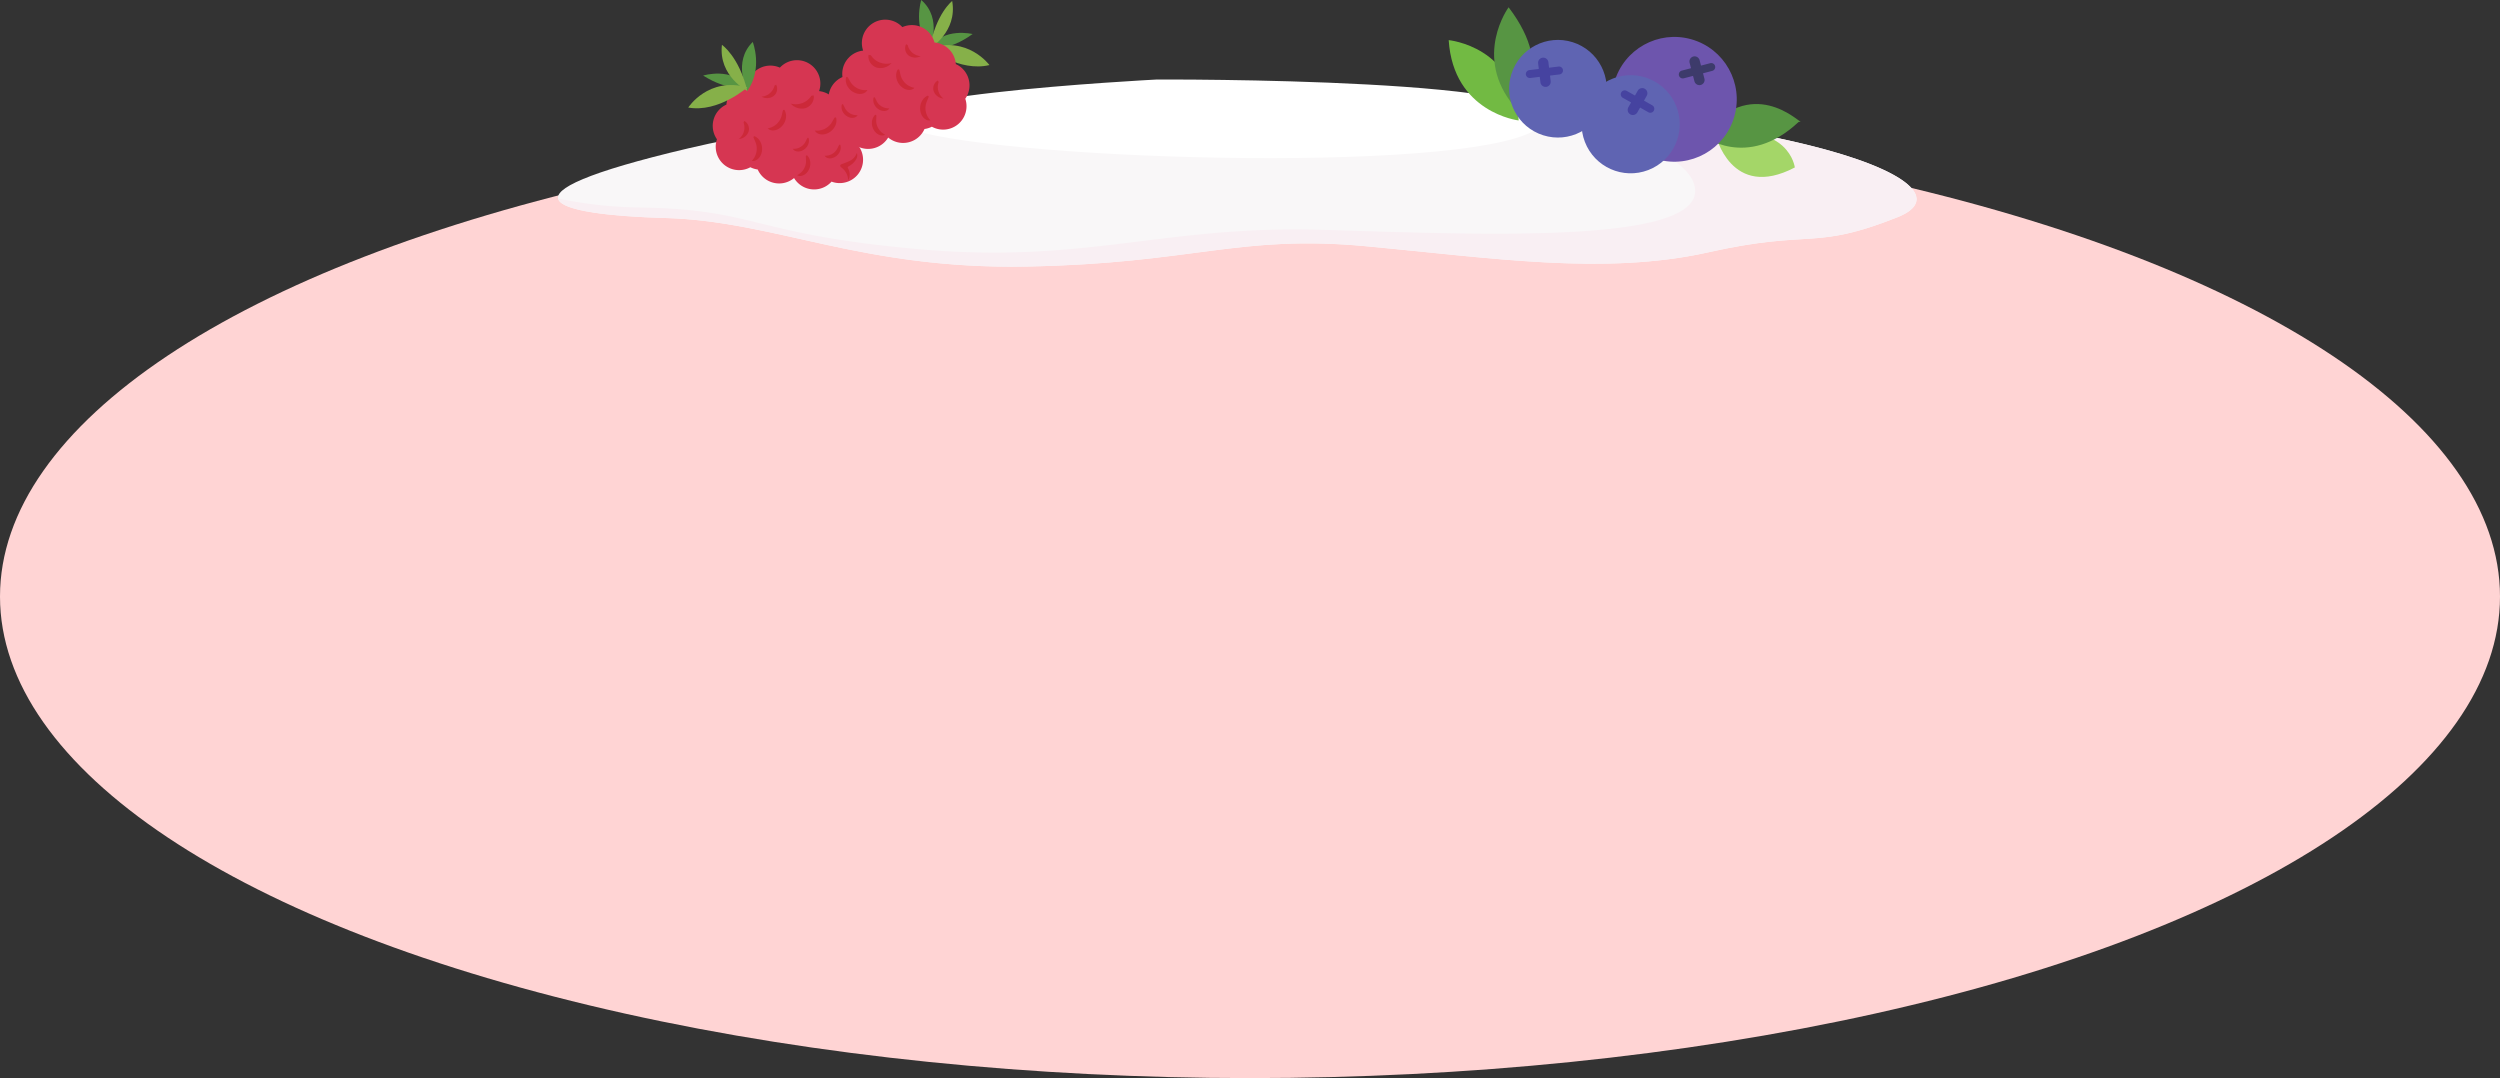 <svg xmlns="http://www.w3.org/2000/svg" width="2009" height="866.357" viewBox="0 0 2009 866.357">
  <rect x="0" y="0" width="2009" height="866.357" fill="#333333" stroke="none"/>
  <g id="그룹_6072" data-name="그룹 6072" transform="translate(278.623 1899.412)">
    <ellipse id="타원_370" data-name="타원 370" cx="1004.5" cy="386.972" rx="1004.5" ry="386.972" transform="translate(-278.623 -1806.998)" fill="#ffd4d4"/>
    <path id="패스_7128" data-name="패스 7128" d="M708.847-1824.2s-261.54,3.3-434.392,44.014c-164.14,38.658-107.415,53.445-18.357,55.96s157.157,41.5,290.743,38.983,169.853-25.779,271.753-16.348,191.866,23.664,275.683,4.916,83.816-1.143,151.921-28.18S1158.977-1821.058,708.847-1824.2Z" fill="#f9f7f8"/>
    <path id="패스_7129" data-name="패스 7129" d="M939.7-1815.576c64.045,14.927,133.192,36.806,142.69,63.114,18.234,50.482-170.907,41.5-298.6,37.726s-189.395,27.571-324.141,15.562-129.656-32.067-223.952-33.481a333.634,333.634,0,0,1-65.807-7.284c1.839,9.71,39.582,14.394,86.211,15.711,89.058,2.514,157.157,41.5,290.743,38.983s169.853-25.779,271.753-16.348,191.866,23.664,275.683,4.916,83.816-1.143,151.921-28.18C1300.972-1746.6,1211.155-1795.6,939.7-1815.576Z" fill="#f9eff3"/>
    <path id="패스_7130" data-name="패스 7130" d="M650.772-1835.5s-280.79,14.383-197.539,40.229,467.1,36.111,506.171-2.987S650.772-1835.5,650.772-1835.5Z" fill="#fff"/>
    <g id="그룹_6025" data-name="그룹 6025">
      <path id="패스_7131" data-name="패스 7131" d="M1163.7-1764.848s-4.361-36.734-63.676-26.27C1100.021-1791.118,1112.339-1737.861,1163.7-1764.848Z" fill="#a4d668"/>
    </g>
    <g id="그룹_6026" data-name="그룹 6026">
      <path id="패스_7132" data-name="패스 7132" d="M885.546-1867.172s54.487,5.182,56.208,64.559C941.754-1802.613,889.3-1808.774,885.546-1867.172Z" fill="#72ba43"/>
    </g>
    <g id="그룹_6027" data-name="그룹 6027">
      <path id="패스_7133" data-name="패스 7133" d="M1168.382-1801.659c-1.691.282-39.666-38.489-79.023,11.119,0,0,35.824,28.109,77.332-10.837Z" fill="#579543"/>
    </g>
    <g id="그룹_6028" data-name="그룹 6028">
      <path id="패스_7134" data-name="패스 7134" d="M933.7-1893.562s-29.139,39.558,4.655,79.8C938.358-1813.767,974.229-1840.238,933.7-1893.562Z" fill="#579543"/>
    </g>
    <g id="그룹_6029" data-name="그룹 6029">
      <path id="패스_7135" data-name="패스 7135" d="M461.7-1899.412s-7.062,21.787,6.739,39.026C468.441-1860.386,479.163-1884.267,461.7-1899.412Z" fill="#579543"/>
    </g>
    <g id="그룹_6030" data-name="그룹 6030">
      <path id="패스_7136" data-name="패스 7136" d="M502.964-1872.062s-23.8-5.785-34.571,11.484C468.393-1860.578,482.955-1857.6,502.964-1872.062Z" fill="#579543"/>
    </g>
    <g id="그룹_6031" data-name="그룹 6031">
      <path id="패스_7137" data-name="패스 7137" d="M486.552-1898.622s-13.075,10.069-18.111,38.236C468.441-1860.386,490.975-1873.642,486.552-1898.622Z" fill="#86b049"/>
    </g>
    <g id="그룹_6032" data-name="그룹 6032">
      <path id="패스_7138" data-name="패스 7138" d="M516.489-1847.128s-17.515-23.958-48.393-13.295C468.1-1860.423,492.418-1841.325,516.489-1847.128Z" fill="#86b049"/>
    </g>
    <g id="그룹_6035" data-name="그룹 6035">
      <g id="그룹_6033" data-name="그룹 6033">
        <circle id="타원_371" data-name="타원 371" cx="50.142" cy="50.142" r="50.142" transform="translate(1004.96 -1785.044) rotate(-74.161)" fill="#6d55ad"/>
      </g>
      <g id="그룹_6034" data-name="그룹 6034">
        <path id="패스_7139" data-name="패스 7139" d="M1095.724-1848.636l-7.416,1.936-1.129-4.326a4.164,4.164,0,0,0-5.065-2.969h0a4.164,4.164,0,0,0-2.968,5.066l1.129,4.325-7.416,1.936a3.2,3.2,0,0,0-2.283,3.9h0a3.2,3.2,0,0,0,3.9,2.283l7.416-1.935,1.129,4.326a4.163,4.163,0,0,0,5.065,2.968h0a4.163,4.163,0,0,0,2.968-5.065l-1.129-4.326,7.416-1.935a3.2,3.2,0,0,0,2.283-3.9h0A3.2,3.2,0,0,0,1095.724-1848.636Z" fill="#3d3b6b"/>
      </g>
    </g>
    <g id="그룹_6038" data-name="그룹 6038">
      <g id="그룹_6036" data-name="그룹 6036">
        <circle id="타원_372" data-name="타원 372" cx="39.241" cy="39.241" r="39.241" transform="matrix(0.302, -0.953, 0.953, 0.302, 924.083, -1802.559)" fill="#5f64b2"/>
      </g>
      <g id="그룹_6037" data-name="그룹 6037">
        <path id="패스_7140" data-name="패스 7140" d="M973.811-1845.931l-7.608.925-.54-4.438a4.164,4.164,0,0,0-4.622-3.62h0a4.165,4.165,0,0,0-3.62,4.622l.54,4.438-7.608.925a3.2,3.2,0,0,0-2.785,3.556h0a3.2,3.2,0,0,0,3.556,2.784l7.608-.925.539,4.438a4.163,4.163,0,0,0,4.622,3.62h0a4.163,4.163,0,0,0,3.62-4.622l-.539-4.438,7.607-.925a3.2,3.2,0,0,0,2.785-3.555h0A3.2,3.2,0,0,0,973.811-1845.931Z" fill="#4643a0"/>
      </g>
    </g>
    <g id="그룹_6041" data-name="그룹 6041">
      <g id="그룹_6039" data-name="그룹 6039">
        <circle id="타원_373" data-name="타원 373" cx="39.425" cy="39.425" r="39.425" transform="translate(980.827 -1822.199) rotate(-21.044)" fill="#5f64b2"/>
      </g>
      <g id="그룹_6040" data-name="그룹 6040">
        <path id="패스_7141" data-name="패스 7141" d="M1049.157-1814.766l-6.672-3.77,2.2-3.892a4.164,4.164,0,0,0-1.572-5.657h0a4.163,4.163,0,0,0-5.656,1.572l-2.2,3.892-6.672-3.77a3.2,3.2,0,0,0-4.351,1.209h0a3.2,3.2,0,0,0,1.209,4.351l6.672,3.771-2.2,3.892a4.163,4.163,0,0,0,1.572,5.656h0a4.162,4.162,0,0,0,5.656-1.571l2.2-3.893,6.672,3.771a3.2,3.2,0,0,0,4.351-1.21h0A3.2,3.2,0,0,0,1049.157-1814.766Z" fill="#4643a0"/>
      </g>
    </g>
    <g id="그룹_6054" data-name="그룹 6054">
      <g id="그룹_6042" data-name="그룹 6042">
        <path id="패스_7142" data-name="패스 7142" d="M500.407-1829.337a18.786,18.786,0,0,0-10.943-18.587,18.782,18.782,0,0,0-17.137-17.342,18.784,18.784,0,0,0-16.668-13.926,18.693,18.693,0,0,0-9.153,1.573,18.709,18.709,0,0,0-12.258-5.93,18.781,18.781,0,0,0-20.21,17.232,18.717,18.717,0,0,0,.951,7.567,18.781,18.781,0,0,0-16.717,17.181,18.875,18.875,0,0,0,.12,4.071,18.772,18.772,0,0,0-11.248,15.74,18.829,18.829,0,0,0,.015,3.134,18.728,18.728,0,0,0-7.443,13.522,18.78,18.78,0,0,0,17.231,20.21,18.706,18.706,0,0,0,8.05-1.124,18.7,18.7,0,0,0,12.507,6.208,18.777,18.777,0,0,0,17.612-9.089,18.687,18.687,0,0,0,10.523,4.29,18.784,18.784,0,0,0,18.674-11.147,18.689,18.689,0,0,0,5.924-1.829,18.721,18.721,0,0,0,7.563,2.268,18.781,18.781,0,0,0,20.21-17.232,18.7,18.7,0,0,0-.934-7.52A18.681,18.681,0,0,0,500.407-1829.337Z" fill="#d63652"/>
      </g>
      <g id="그룹_6053" data-name="그룹 6053">
        <g id="그룹_6043" data-name="그룹 6043">
          <path id="패스_7143" data-name="패스 7143" d="M402.3-1830.306a12.224,12.224,0,0,0,8.614,6.267c2.856.49,6.288-.405,7.463-3.053a13.985,13.985,0,0,1-13.142-5.8c-1.04-1.515-1.765-3.2-2.821-4.669a1.041,1.041,0,0,0-1.154.283A9.84,9.84,0,0,0,402.3-1830.306Z" fill="#cc2939"/>
        </g>
        <g id="그룹_6044" data-name="그룹 6044">
          <path id="패스_7144" data-name="패스 7144" d="M422.056-1801.322a10.91,10.91,0,0,0,3.522,8.833c1.923,1.73,4.942,2.688,7.09,1.247a12.485,12.485,0,0,1-7.164-10.638c-.065-1.639.19-3.256.092-4.869a.926.926,0,0,0-1.006-.335A8.784,8.784,0,0,0,422.056-1801.322Z" fill="#cc2939"/>
        </g>
        <g id="그룹_6045" data-name="그룹 6045">
          <path id="패스_7145" data-name="패스 7145" d="M423.888-1815.6a9.373,9.373,0,0,0,6.3,5.2c2.163.51,4.834-.014,5.858-1.986a10.729,10.729,0,0,1-9.79-5.061c-.726-1.208-1.2-2.532-1.94-3.707a.8.8,0,0,0-.9.162A7.552,7.552,0,0,0,423.888-1815.6Z" fill="#cc2939"/>
        </g>
        <g id="그룹_6046" data-name="그룹 6046">
          <path id="패스_7146" data-name="패스 7146" d="M398.374-1810.067a9.374,9.374,0,0,0,6.3,5.2c2.163.51,4.833-.015,5.857-1.987a10.726,10.726,0,0,1-9.789-5.061c-.726-1.208-1.2-2.532-1.94-3.707a.8.8,0,0,0-.9.163A7.545,7.545,0,0,0,398.374-1810.067Z" fill="#cc2939"/>
        </g>
        <g id="그룹_6047" data-name="그룹 6047">
          <path id="패스_7147" data-name="패스 7147" d="M441.761-1836.544a12.218,12.218,0,0,0,6.445,8.481c2.593,1.292,6.138,1.423,8.025-.775a13.983,13.983,0,0,1-10.914-9.34c-.561-1.75-.77-3.572-1.357-5.283a1.039,1.039,0,0,0-1.187-.061A9.84,9.84,0,0,0,441.761-1836.544Z" fill="#cc2939"/>
        </g>
        <g id="그룹_6048" data-name="그룹 6048">
          <path id="패스_7148" data-name="패스 7148" d="M461.892-1817.462a12.222,12.222,0,0,0,.225,10.65c1.338,2.57,4.128,4.76,6.948,4.093a13.984,13.984,0,0,1-3.336-13.974c.575-1.744,1.477-3.341,2.009-5.071a1.042,1.042,0,0,0-.924-.747A9.843,9.843,0,0,0,461.892-1817.462Z" fill="#cc2939"/>
        </g>
        <g id="그룹_6049" data-name="그룹 6049">
          <path id="패스_7149" data-name="패스 7149" d="M391.086-1798.388c.352.179.748.387.859.766a1.525,1.525,0,0,1-.31,1.12,9.959,9.959,0,0,0-.036,9.534,13.313,13.313,0,0,1,5.182-10.183c.623-.474,1.375-1.093,1.2-1.856-.132-.583-.75-.9-1.305-1.121a55.926,55.926,0,0,1-6.977-2.889,11.028,11.028,0,0,1-5.01-6C382.9-1805.026,387.61-1800.16,391.086-1798.388Z" fill="#cd4656"/>
        </g>
        <g id="그룹_6050" data-name="그룹 6050">
          <path id="패스_7150" data-name="패스 7150" d="M421.2-1855.02a14.98,14.98,0,0,0,16.6,6.284,11.769,11.769,0,0,1-11.976,3.622c-4.2-1.335-7.29-5.89-6.476-10.225" fill="#cc2939"/>
        </g>
        <g id="그룹_6051" data-name="그룹 6051">
          <path id="패스_7151" data-name="패스 7151" d="M450.788-1863.2a11.615,11.615,0,0,0,10.5,8.9,9.125,9.125,0,0,1-9.689-.463,7.328,7.328,0,0,1-2.076-9.151" fill="#cc2939"/>
        </g>
        <g id="그룹_6052" data-name="그룹 6052">
          <path id="패스_7152" data-name="패스 7152" d="M475.724-1833.459a11.614,11.614,0,0,0,3.807,13.226,9.126,9.126,0,0,1-7.809-5.754,7.326,7.326,0,0,1,3.341-8.769" fill="#cc2939"/>
        </g>
      </g>
    </g>
    <g id="그룹_6067" data-name="그룹 6067">
      <g id="그룹_6055" data-name="그룹 6055">
        <path id="패스_7153" data-name="패스 7153" d="M294.187-1796.778a18.785,18.785,0,0,1,10.942-18.586,18.784,18.784,0,0,1,17.137-17.343,18.785,18.785,0,0,1,16.669-13.926,18.7,18.7,0,0,1,9.152,1.573,18.713,18.713,0,0,1,12.259-5.929,18.778,18.778,0,0,1,20.209,17.231,18.7,18.7,0,0,1-.95,7.567,18.782,18.782,0,0,1,16.717,17.181,18.874,18.874,0,0,1-.12,4.071,18.776,18.776,0,0,1,11.248,15.74,18.953,18.953,0,0,1-.015,3.135,18.733,18.733,0,0,1,7.443,13.521,18.781,18.781,0,0,1-17.232,20.21,18.7,18.7,0,0,1-8.049-1.124,18.71,18.71,0,0,1-12.508,6.209,18.777,18.777,0,0,1-17.611-9.09,18.691,18.691,0,0,1-10.523,4.29,18.783,18.783,0,0,1-18.674-11.147,18.681,18.681,0,0,1-5.924-1.829,18.707,18.707,0,0,1-7.563,2.268,18.78,18.78,0,0,1-20.21-17.231,18.707,18.707,0,0,1,.934-7.521A18.68,18.68,0,0,1,294.187-1796.778Z" fill="#d63652"/>
      </g>
      <g id="그룹_6066" data-name="그룹 6066">
        <g id="그룹_6056" data-name="그룹 6056">
          <path id="패스_7154" data-name="패스 7154" d="M392.288-1797.747a12.218,12.218,0,0,1-8.613,6.267c-2.856.491-6.288-.405-7.463-3.053a13.985,13.985,0,0,0,13.142-5.8c1.04-1.514,1.765-3.2,2.82-4.669a1.04,1.04,0,0,1,1.154.283A9.84,9.84,0,0,1,392.288-1797.747Z" fill="#cc2939"/>
        </g>
        <g id="그룹_6057" data-name="그룹 6057">
          <path id="패스_7155" data-name="패스 7155" d="M372.538-1768.763a10.91,10.91,0,0,1-3.522,8.833c-1.923,1.73-4.942,2.688-7.09,1.247a12.484,12.484,0,0,0,7.163-10.638c.066-1.639-.189-3.256-.092-4.868a.93.93,0,0,1,1.007-.336A8.786,8.786,0,0,1,372.538-1768.763Z" fill="#cc2939"/>
        </g>
        <g id="그룹_6058" data-name="그룹 6058">
          <path id="패스_7156" data-name="패스 7156" d="M370.7-1783.04a9.371,9.371,0,0,1-6.3,5.2c-2.163.51-4.834-.014-5.858-1.986a10.728,10.728,0,0,0,9.79-5.061c.725-1.208,1.2-2.532,1.94-3.707a.8.8,0,0,1,.9.162A7.547,7.547,0,0,1,370.7-1783.04Z" fill="#cc2939"/>
        </g>
        <g id="그룹_6059" data-name="그룹 6059">
          <path id="패스_7157" data-name="패스 7157" d="M396.22-1777.508a9.375,9.375,0,0,1-6.3,5.2c-2.163.51-4.833-.014-5.858-1.987a10.728,10.728,0,0,0,9.79-5.06c.726-1.209,1.2-2.533,1.94-3.708a.8.8,0,0,1,.9.163A7.545,7.545,0,0,1,396.22-1777.508Z" fill="#cc2939"/>
        </g>
        <g id="그룹_6060" data-name="그룹 6060">
          <path id="패스_7158" data-name="패스 7158" d="M352.833-1803.985a12.223,12.223,0,0,1-6.445,8.481c-2.593,1.293-6.138,1.423-8.026-.774a13.987,13.987,0,0,0,10.915-9.341c.56-1.75.77-3.572,1.357-5.283a1.038,1.038,0,0,1,1.186-.061A9.836,9.836,0,0,1,352.833-1803.985Z" fill="#cc2939"/>
        </g>
        <g id="그룹_6061" data-name="그룹 6061">
          <path id="패스_7159" data-name="패스 7159" d="M332.7-1784.9a12.221,12.221,0,0,1-.226,10.65c-1.337,2.57-4.128,4.76-6.947,4.093a13.983,13.983,0,0,0,3.336-13.973c-.576-1.745-1.478-3.342-2.009-5.071a1.041,1.041,0,0,1,.924-.748A9.847,9.847,0,0,1,332.7-1784.9Z" fill="#cc2939"/>
        </g>
        <g id="그룹_6062" data-name="그룹 6062">
          <path id="패스_7160" data-name="패스 7160" d="M403.508-1765.829c-.352.179-.748.387-.859.767a1.523,1.523,0,0,0,.309,1.119,9.959,9.959,0,0,1,.037,9.534,13.317,13.317,0,0,0-5.182-10.183c-.624-.473-1.376-1.092-1.2-1.856.131-.583.75-.9,1.305-1.121a55.945,55.945,0,0,0,6.977-2.889,11.029,11.029,0,0,0,5.01-6C411.693-1772.466,406.983-1767.6,403.508-1765.829Z" fill="#cc2939"/>
        </g>
        <g id="그룹_6063" data-name="그룹 6063">
          <path id="패스_7161" data-name="패스 7161" d="M373.392-1822.46a14.982,14.982,0,0,1-16.6,6.283,11.77,11.77,0,0,0,11.976,3.622c4.2-1.334,7.291-5.89,6.477-10.224" fill="#cc2939"/>
        </g>
        <g id="그룹_6064" data-name="그룹 6064">
          <path id="패스_7162" data-name="패스 7162" d="M343.8-1830.641a11.614,11.614,0,0,1-10.5,8.9A9.127,9.127,0,0,0,343-1822.2a7.328,7.328,0,0,0,2.076-9.151" fill="#cc2939"/>
        </g>
        <g id="그룹_6065" data-name="그룹 6065">
          <path id="패스_7163" data-name="패스 7163" d="M318.87-1800.9a11.614,11.614,0,0,1-3.807,13.226,9.125,9.125,0,0,0,7.809-5.754,7.326,7.326,0,0,0-3.341-8.768" fill="#cc2939"/>
        </g>
      </g>
    </g>
    <g id="그룹_6068" data-name="그룹 6068">
      <path id="패스_7164" data-name="패스 7164" d="M326.279-1865.7s8.382,21.315-4.338,39.366C321.941-1826.332,309.777-1849.513,326.279-1865.7Z" fill="#579543"/>
    </g>
    <g id="그룹_6069" data-name="그룹 6069">
      <path id="패스_7165" data-name="패스 7165" d="M286.426-1838.7s23.4-7.231,35.209,9.348C321.635-1829.355,307.282-1825.493,286.426-1838.7Z" fill="#579543"/>
    </g>
    <g id="그룹_6070" data-name="그룹 6070">
      <path id="패스_7166" data-name="패스 7166" d="M301.524-1863.389s13.666,9.251,20.417,37.057C321.941-1826.332,298.638-1838.185,301.524-1863.389Z" fill="#86b049"/>
    </g>
    <g id="그룹_6071" data-name="그룹 6071">
      <path id="패스_7167" data-name="패스 7167" d="M274.452-1812.988s16.016-24.985,47.489-16.231C321.941-1829.219,298.833-1808.669,274.452-1812.988Z" fill="#86b049"/>
    </g>
  </g>
</svg>
